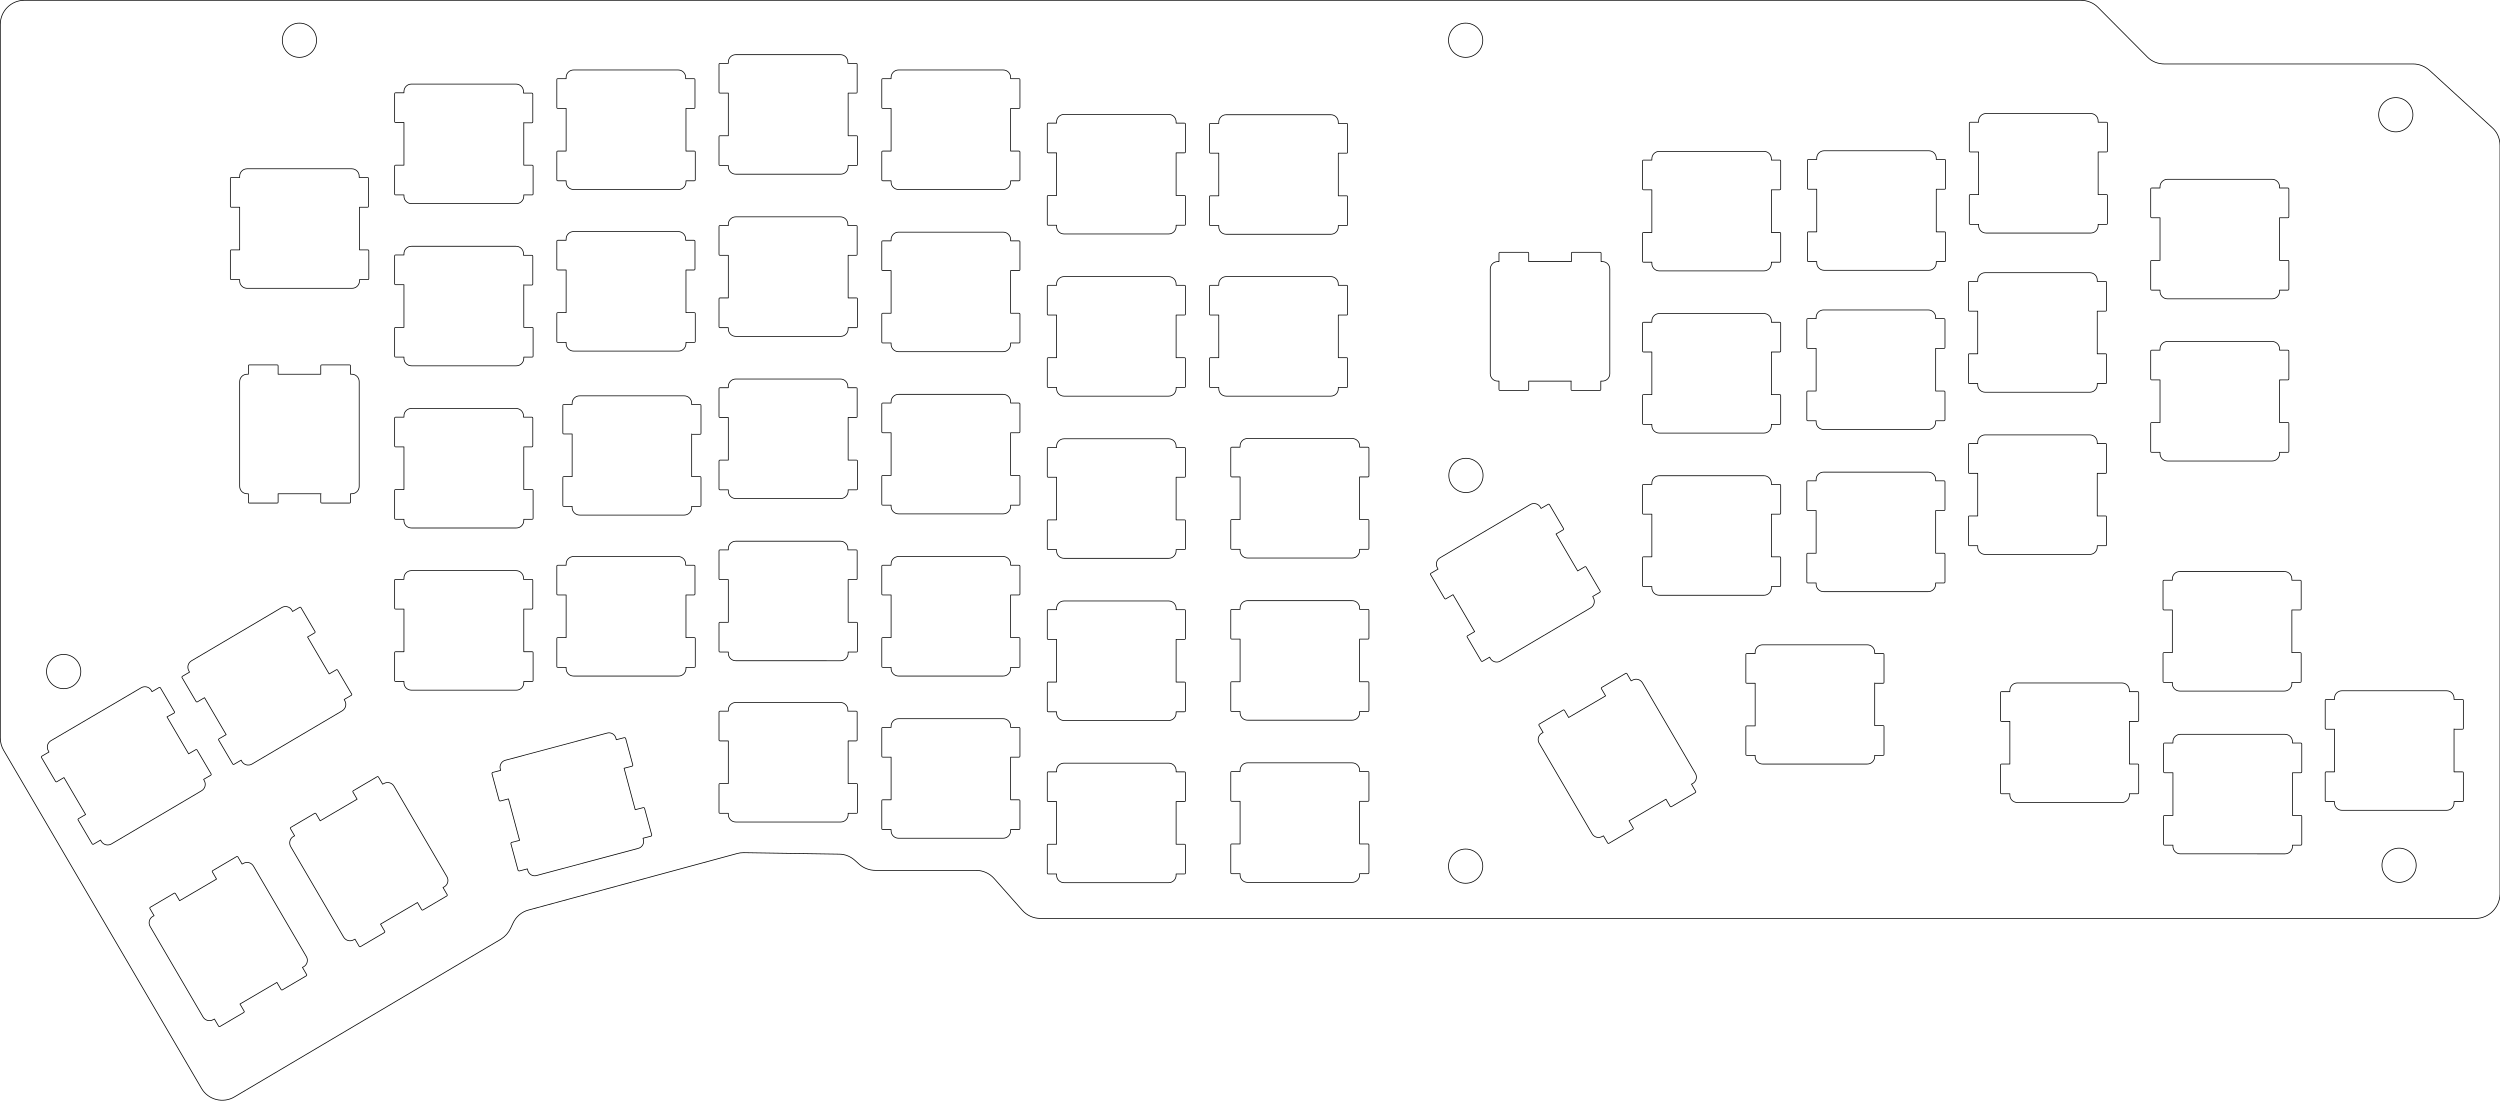 <?xml version="1.0" encoding="utf-8"?>
<!-- Generator: Adobe Illustrator 24.2.3, SVG Export Plug-In . SVG Version: 6.00 Build 0)  -->
<svg version="1.1" id="Layer_7" xmlns="http://www.w3.org/2000/svg" xmlns:xlink="http://www.w3.org/1999/xlink" x="0px" y="0px"
	 viewBox="0 0 832.4 366.5" style="enable-background:new 0 0 832.4 366.5;" xml:space="preserve">
<style type="text/css">
	.st0{fill:none;stroke:#000000;stroke-width:0.25;stroke-linecap:round;stroke-linejoin:round;stroke-miterlimit:10;}
	.st1{fill:none;stroke:#000000;stroke-width:0.25;stroke-miterlimit:10;}
	.st2{opacity:0;fill:#C2C200;}
</style>
<g>
	<path class="st0" d="M119.7,69v14.2h2.8c0.2,0,0.3,0.1,0.3,0.3v9.3c0,0.2-0.1,0.3-0.3,0.3h-2.8v0.4c0,1.4-1.1,2.5-2.5,2.5H82.3
		c-1.4,0-2.5-1.1-2.5-2.5v-0.4h-2.8c-0.2,0-0.3-0.1-0.3-0.3v-9.3c0-0.2,0.1-0.3,0.3-0.3h2.8V69h-2.8c-0.2,0-0.3-0.1-0.3-0.3v-9.3
		c0-0.2,0.1-0.3,0.3-0.3h2.8v-0.4c0-1.4,1.1-2.5,2.5-2.5h34.8c1.4,0,2.5,1.1,2.5,2.5v0.4h2.8c0.2,0,0.3,0.1,0.3,0.3v9.3
		c0,0.2-0.1,0.3-0.3,0.3H119.7z"/>
	<path class="st0" d="M174.4,40.8v14.2h2.8c0.2,0,0.3,0.1,0.3,0.3v9.3c0,0.2-0.1,0.3-0.3,0.3h-2.8v0.4c0,1.4-1.1,2.5-2.5,2.5H137
		c-1.4,0-2.5-1.1-2.5-2.5v-0.4h-2.8c-0.2,0-0.3-0.1-0.3-0.3v-9.3c0-0.2,0.1-0.3,0.3-0.3h2.8V40.8h-2.8c-0.2,0-0.3-0.1-0.3-0.3v-9.3
		c0-0.2,0.1-0.3,0.3-0.3h2.8v-0.4c0-1.4,1.1-2.5,2.5-2.5h34.8c1.4,0,2.5,1.1,2.5,2.5V31h2.8c0.2,0,0.3,0.1,0.3,0.3v9.3
		c0,0.2-0.1,0.3-0.3,0.3H174.4z"/>
	<path class="st0" d="M174.4,94.8v14.2h2.8c0.2,0,0.3,0.1,0.3,0.3v9.3c0,0.2-0.1,0.3-0.3,0.3h-2.8v0.4c0,1.4-1.1,2.5-2.5,2.5H137
		c-1.4,0-2.5-1.1-2.5-2.5v-0.4h-2.8c-0.2,0-0.3-0.1-0.3-0.3v-9.3c0-0.2,0.1-0.3,0.3-0.3h2.8V94.8h-2.8c-0.2,0-0.3-0.1-0.3-0.3v-9.3
		c0-0.2,0.1-0.3,0.3-0.3h2.8v-0.4c0-1.4,1.1-2.5,2.5-2.5h34.8c1.4,0,2.5,1.1,2.5,2.5V85h2.8c0.2,0,0.3,0.1,0.3,0.3v9.3
		c0,0.2-0.1,0.3-0.3,0.3H174.4z"/>
	<path class="st0" d="M228.4,36.1v14.2h2.8c0.2,0,0.3,0.1,0.3,0.3v9.3c0,0.2-0.1,0.3-0.3,0.3h-2.8v0.4c0,1.4-1.1,2.5-2.5,2.5H191
		c-1.4,0-2.5-1.1-2.5-2.5v-0.4h-2.8c-0.2,0-0.3-0.1-0.3-0.3v-9.3c0-0.2,0.1-0.3,0.3-0.3h2.8V36.1h-2.8c-0.2,0-0.3-0.1-0.3-0.3v-9.3
		c0-0.2,0.1-0.3,0.3-0.3h2.8v-0.4c0-1.4,1.1-2.5,2.5-2.5h34.8c1.4,0,2.5,1.1,2.5,2.5v0.4h2.8c0.2,0,0.3,0.1,0.3,0.3v9.3
		c0,0.2-0.1,0.3-0.3,0.3H228.4z"/>
	<path class="st0" d="M228.4,89.9v14.2h2.8c0.2,0,0.3,0.1,0.3,0.3v9.3c0,0.2-0.1,0.3-0.3,0.3h-2.8v0.4c0,1.4-1.1,2.5-2.5,2.5H191
		c-1.4,0-2.5-1.1-2.5-2.5V114h-2.8c-0.2,0-0.3-0.1-0.3-0.3v-9.3c0-0.2,0.1-0.3,0.3-0.3h2.8V89.9h-2.8c-0.2,0-0.3-0.1-0.3-0.3v-9.3
		c0-0.2,0.1-0.3,0.3-0.3h2.8v-0.4c0-1.4,1.1-2.5,2.5-2.5h34.8c1.4,0,2.5,1.1,2.5,2.5V80h2.8c0.2,0,0.3,0.1,0.3,0.3v9.3
		c0,0.2-0.1,0.3-0.3,0.3H228.4z"/>
	<path class="st0" d="M228.4,198.1v14.2h2.8c0.2,0,0.3,0.1,0.3,0.3v9.3c0,0.2-0.1,0.3-0.3,0.3h-2.8v0.4c0,1.4-1.1,2.5-2.5,2.5H191
		c-1.4,0-2.5-1.1-2.5-2.5v-0.4h-2.8c-0.2,0-0.3-0.1-0.3-0.3v-9.3c0-0.2,0.1-0.3,0.3-0.3h2.8v-14.2h-2.8c-0.2,0-0.3-0.1-0.3-0.3v-9.3
		c0-0.2,0.1-0.3,0.3-0.3h2.8v-0.4c0-1.4,1.1-2.5,2.5-2.5h34.8c1.4,0,2.5,1.1,2.5,2.5v0.4h2.8c0.2,0,0.3,0.1,0.3,0.3v9.3
		c0,0.2-0.1,0.3-0.3,0.3H228.4z"/>
	<path class="st0" d="M174.4,148.8v14.2h2.8c0.2,0,0.3,0.1,0.3,0.3v9.3c0,0.2-0.1,0.3-0.3,0.3h-2.8v0.4c0,1.4-1.1,2.5-2.5,2.5H137
		c-1.4,0-2.5-1.1-2.5-2.5v-0.4h-2.8c-0.2,0-0.3-0.1-0.3-0.3v-9.3c0-0.2,0.1-0.3,0.3-0.3h2.8v-14.2h-2.8c-0.2,0-0.3-0.1-0.3-0.3v-9.3
		c0-0.2,0.1-0.3,0.3-0.3h2.8v-0.4c0-1.4,1.1-2.5,2.5-2.5h34.8c1.4,0,2.5,1.1,2.5,2.5v0.4h2.8c0.2,0,0.3,0.1,0.3,0.3v9.3
		c0,0.2-0.1,0.3-0.3,0.3H174.4z"/>
	<path class="st0" d="M174.4,202.8v14.2h2.8c0.2,0,0.3,0.1,0.3,0.3v9.3c0,0.2-0.1,0.3-0.3,0.3h-2.8v0.4c0,1.4-1.1,2.5-2.5,2.5H137
		c-1.4,0-2.5-1.1-2.5-2.5v-0.4h-2.8c-0.2,0-0.3-0.1-0.3-0.3v-9.3c0-0.2,0.1-0.3,0.3-0.3h2.8v-14.2h-2.8c-0.2,0-0.3-0.1-0.3-0.3v-9.3
		c0-0.2,0.1-0.3,0.3-0.3h2.8v-0.4c0-1.4,1.1-2.5,2.5-2.5h34.8c1.4,0,2.5,1.1,2.5,2.5v0.4h2.8c0.2,0,0.3,0.1,0.3,0.3v9.3
		c0,0.2-0.1,0.3-0.3,0.3H174.4z"/>
	<path class="st0" d="M282.4,31v14.2h2.8c0.2,0,0.3,0.1,0.3,0.3v9.3c0,0.2-0.1,0.3-0.3,0.3h-2.8v0.4c0,1.4-1.1,2.5-2.5,2.5H245
		c-1.4,0-2.5-1.1-2.5-2.5v-0.4h-2.8c-0.2,0-0.3-0.1-0.3-0.3v-9.3c0-0.2,0.1-0.3,0.3-0.3h2.8V31h-2.8c-0.2,0-0.3-0.1-0.3-0.3v-9.3
		c0-0.2,0.1-0.3,0.3-0.3h2.8v-0.4c0-1.4,1.1-2.5,2.5-2.5h34.8c1.4,0,2.5,1.1,2.5,2.5v0.4h2.8c0.2,0,0.3,0.1,0.3,0.3v9.3
		c0,0.2-0.1,0.3-0.3,0.3H282.4z"/>
	<path class="st0" d="M282.4,85v14.2h2.8c0.2,0,0.3,0.1,0.3,0.3v9.3c0,0.2-0.1,0.3-0.3,0.3h-2.8v0.4c0,1.4-1.1,2.5-2.5,2.5H245
		c-1.4,0-2.5-1.1-2.5-2.5v-0.4h-2.8c-0.2,0-0.3-0.1-0.3-0.3v-9.3c0-0.2,0.1-0.3,0.3-0.3h2.8V85h-2.8c-0.2,0-0.3-0.1-0.3-0.3v-9.3
		c0-0.2,0.1-0.3,0.3-0.3h2.8v-0.4c0-1.4,1.1-2.5,2.5-2.5h34.8c1.4,0,2.5,1.1,2.5,2.5v0.4h2.8c0.2,0,0.3,0.1,0.3,0.3v9.3
		c0,0.2-0.1,0.3-0.3,0.3H282.4z"/>
	<path class="st0" d="M282.4,139v14.2h2.8c0.2,0,0.3,0.1,0.3,0.3v9.3c0,0.2-0.1,0.3-0.3,0.3h-2.8v0.4c0,1.4-1.1,2.5-2.5,2.5H245
		c-1.4,0-2.5-1.1-2.5-2.5v-0.4h-2.8c-0.2,0-0.3-0.1-0.3-0.3v-9.3c0-0.2,0.1-0.3,0.3-0.3h2.8V139h-2.8c-0.2,0-0.3-0.1-0.3-0.3v-9.3
		c0-0.2,0.1-0.3,0.3-0.3h2.8v-0.4c0-1.4,1.1-2.5,2.5-2.5h34.8c1.4,0,2.5,1.1,2.5,2.5v0.4h2.8c0.2,0,0.3,0.1,0.3,0.3v9.3
		c0,0.2-0.1,0.3-0.3,0.3H282.4z"/>
	<path class="st0" d="M282.4,193v14.2h2.8c0.2,0,0.3,0.1,0.3,0.3v9.3c0,0.2-0.1,0.3-0.3,0.3h-2.8v0.4c0,1.4-1.1,2.5-2.5,2.5H245
		c-1.4,0-2.5-1.1-2.5-2.5v-0.4h-2.8c-0.2,0-0.3-0.1-0.3-0.3v-9.3c0-0.2,0.1-0.3,0.3-0.3h2.8V193h-2.8c-0.2,0-0.3-0.1-0.3-0.3v-9.3
		c0-0.2,0.1-0.3,0.3-0.3h2.8v-0.4c0-1.4,1.1-2.5,2.5-2.5h34.8c1.4,0,2.5,1.1,2.5,2.5v0.4h2.8c0.2,0,0.3,0.1,0.3,0.3v9.3
		c0,0.2-0.1,0.3-0.3,0.3H282.4z"/>
	<path class="st0" d="M336.5,36.1v14.2h2.8c0.2,0,0.3,0.1,0.3,0.3v9.3c0,0.2-0.1,0.3-0.3,0.3h-2.8v0.4c0,1.4-1.1,2.5-2.5,2.5h-34.8
		c-1.4,0-2.5-1.1-2.5-2.5v-0.4h-2.8c-0.2,0-0.3-0.1-0.3-0.3v-9.3c0-0.2,0.1-0.3,0.3-0.3h2.8V36.1h-2.8c-0.2,0-0.3-0.1-0.3-0.3v-9.3
		c0-0.2,0.1-0.3,0.3-0.3h2.8v-0.4c0-1.4,1.1-2.5,2.5-2.5H334c1.4,0,2.5,1.1,2.5,2.5v0.4h2.8c0.2,0,0.3,0.1,0.3,0.3v9.3
		c0,0.2-0.1,0.3-0.3,0.3H336.5z"/>
	<path class="st0" d="M336.5,90.1v14.2h2.8c0.2,0,0.3,0.1,0.3,0.3v9.3c0,0.2-0.1,0.3-0.3,0.3h-2.8v0.4c0,1.4-1.1,2.5-2.5,2.5h-34.8
		c-1.4,0-2.5-1.1-2.5-2.5v-0.4h-2.8c-0.2,0-0.3-0.1-0.3-0.3v-9.3c0-0.2,0.1-0.3,0.3-0.3h2.8V90.1h-2.8c-0.2,0-0.3-0.1-0.3-0.3v-9.3
		c0-0.2,0.1-0.3,0.3-0.3h2.8v-0.4c0-1.4,1.1-2.5,2.5-2.5H334c1.4,0,2.5,1.1,2.5,2.5v0.4h2.8c0.2,0,0.3,0.1,0.3,0.3v9.3
		c0,0.2-0.1,0.3-0.3,0.3H336.5z"/>
	<path class="st0" d="M336.5,144.1v14.2h2.8c0.2,0,0.3,0.1,0.3,0.3v9.3c0,0.2-0.1,0.3-0.3,0.3h-2.8v0.4c0,1.4-1.1,2.5-2.5,2.5h-34.8
		c-1.4,0-2.5-1.1-2.5-2.5v-0.4h-2.8c-0.2,0-0.3-0.1-0.3-0.3v-9.3c0-0.2,0.1-0.3,0.3-0.3h2.8v-14.2h-2.8c-0.2,0-0.3-0.1-0.3-0.3v-9.3
		c0-0.2,0.1-0.3,0.3-0.3h2.8v-0.4c0-1.4,1.1-2.5,2.5-2.5H334c1.4,0,2.5,1.1,2.5,2.5v0.4h2.8c0.2,0,0.3,0.1,0.3,0.3v9.3
		c0,0.2-0.1,0.3-0.3,0.3H336.5z"/>
	<path class="st0" d="M336.5,198.1v14.2h2.8c0.2,0,0.3,0.1,0.3,0.3v9.3c0,0.2-0.1,0.3-0.3,0.3h-2.8v0.4c0,1.4-1.1,2.5-2.5,2.5h-34.8
		c-1.4,0-2.5-1.1-2.5-2.5v-0.4h-2.8c-0.2,0-0.3-0.1-0.3-0.3v-9.3c0-0.2,0.1-0.3,0.3-0.3h2.8v-14.2h-2.8c-0.2,0-0.3-0.1-0.3-0.3v-9.3
		c0-0.2,0.1-0.3,0.3-0.3h2.8v-0.4c0-1.4,1.1-2.5,2.5-2.5H334c1.4,0,2.5,1.1,2.5,2.5v0.4h2.8c0.2,0,0.3,0.1,0.3,0.3v9.3
		c0,0.2-0.1,0.3-0.3,0.3H336.5z"/>
	<path class="st0" d="M391.6,50.9v14.2h2.8c0.2,0,0.3,0.1,0.3,0.3v9.3c0,0.2-0.1,0.3-0.3,0.3h-2.8v0.4c0,1.4-1.1,2.5-2.5,2.5h-34.8
		c-1.4,0-2.5-1.1-2.5-2.5V75H349c-0.2,0-0.3-0.1-0.3-0.3v-9.3c0-0.2,0.1-0.3,0.3-0.3h2.8V50.9H349c-0.2,0-0.3-0.1-0.3-0.3v-9.3
		c0-0.2,0.1-0.3,0.3-0.3h2.8v-0.4c0-1.4,1.1-2.5,2.5-2.5h34.8c1.4,0,2.5,1.1,2.5,2.5V41h2.8c0.2,0,0.3,0.1,0.3,0.3v9.3
		c0,0.2-0.1,0.3-0.3,0.3H391.6z"/>
	<path class="st0" d="M391.6,104.9v14.2h2.8c0.2,0,0.3,0.1,0.3,0.3v9.3c0,0.2-0.1,0.3-0.3,0.3h-2.8v0.4c0,1.4-1.1,2.5-2.5,2.5h-34.8
		c-1.4,0-2.5-1.1-2.5-2.5V129H349c-0.2,0-0.3-0.1-0.3-0.3v-9.3c0-0.2,0.1-0.3,0.3-0.3h2.8v-14.2H349c-0.2,0-0.3-0.1-0.3-0.3v-9.3
		c0-0.2,0.1-0.3,0.3-0.3h2.8v-0.4c0-1.4,1.1-2.5,2.5-2.5h34.8c1.4,0,2.5,1.1,2.5,2.5V95h2.8c0.2,0,0.3,0.1,0.3,0.3v9.3
		c0,0.2-0.1,0.3-0.3,0.3H391.6z"/>
	<path class="st0" d="M391.6,158.9v14.2h2.8c0.2,0,0.3,0.1,0.3,0.3v9.3c0,0.2-0.1,0.3-0.3,0.3h-2.8v0.4c0,1.4-1.1,2.5-2.5,2.5h-34.8
		c-1.4,0-2.5-1.1-2.5-2.5V183H349c-0.2,0-0.3-0.1-0.3-0.3v-9.3c0-0.2,0.1-0.3,0.3-0.3h2.8v-14.2H349c-0.2,0-0.3-0.1-0.3-0.3v-9.3
		c0-0.2,0.1-0.3,0.3-0.3h2.8v-0.4c0-1.4,1.1-2.5,2.5-2.5h34.8c1.4,0,2.5,1.1,2.5,2.5v0.4h2.8c0.2,0,0.3,0.1,0.3,0.3v9.3
		c0,0.2-0.1,0.3-0.3,0.3H391.6z"/>
	<path class="st0" d="M391.6,212.9v14.2h2.8c0.2,0,0.3,0.1,0.3,0.3v9.3c0,0.2-0.1,0.3-0.3,0.3h-2.8v0.4c0,1.4-1.1,2.5-2.5,2.5h-34.8
		c-1.4,0-2.5-1.1-2.5-2.5V237H349c-0.2,0-0.3-0.1-0.3-0.3v-9.3c0-0.2,0.1-0.3,0.3-0.3h2.8v-14.2H349c-0.2,0-0.3-0.1-0.3-0.3v-9.3
		c0-0.2,0.1-0.3,0.3-0.3h2.8v-0.4c0-1.4,1.1-2.5,2.5-2.5h34.8c1.4,0,2.5,1.1,2.5,2.5v0.4h2.8c0.2,0,0.3,0.1,0.3,0.3v9.3
		c0,0.2-0.1,0.3-0.3,0.3H391.6z"/>
	<path class="st0" d="M445.6,51v14.2h2.8c0.2,0,0.3,0.1,0.3,0.3v9.3c0,0.2-0.1,0.3-0.3,0.3h-2.8v0.4c0,1.4-1.1,2.5-2.5,2.5h-34.8
		c-1.4,0-2.5-1.1-2.5-2.5v-0.4H403c-0.2,0-0.3-0.1-0.3-0.3v-9.3c0-0.2,0.1-0.3,0.3-0.3h2.8V51H403c-0.2,0-0.3-0.1-0.3-0.3v-9.3
		c0-0.2,0.1-0.3,0.3-0.3h2.8v-0.4c0-1.4,1.1-2.5,2.5-2.5h34.8c1.4,0,2.5,1.1,2.5,2.5v0.4h2.8c0.2,0,0.3,0.1,0.3,0.3v9.3
		c0,0.2-0.1,0.3-0.3,0.3H445.6z"/>
	<path class="st0" d="M445.6,104.9v14.2h2.8c0.2,0,0.3,0.1,0.3,0.3v9.3c0,0.2-0.1,0.3-0.3,0.3h-2.8v0.4c0,1.4-1.1,2.5-2.5,2.5h-34.8
		c-1.4,0-2.5-1.1-2.5-2.5V129H403c-0.2,0-0.3-0.1-0.3-0.3v-9.3c0-0.2,0.1-0.3,0.3-0.3h2.8v-14.2H403c-0.2,0-0.3-0.1-0.3-0.3v-9.3
		c0-0.2,0.1-0.3,0.3-0.3h2.8v-0.4c0-1.4,1.1-2.5,2.5-2.5h34.8c1.4,0,2.5,1.1,2.5,2.5V95h2.8c0.2,0,0.3,0.1,0.3,0.3v9.3
		c0,0.2-0.1,0.3-0.3,0.3H445.6z"/>
	<path class="st0" d="M452.7,158.8V173h2.8c0.2,0,0.3,0.1,0.3,0.3v9.3c0,0.2-0.1,0.3-0.3,0.3h-2.8v0.4c0,1.4-1.1,2.5-2.5,2.5h-34.8
		c-1.4,0-2.5-1.1-2.5-2.5v-0.4h-2.8c-0.2,0-0.3-0.1-0.3-0.3v-9.3c0-0.2,0.1-0.3,0.3-0.3h2.8v-14.2h-2.8c-0.2,0-0.3-0.1-0.3-0.3v-9.3
		c0-0.2,0.1-0.3,0.3-0.3h2.8v-0.4c0-1.4,1.1-2.5,2.5-2.5h34.8c1.4,0,2.5,1.1,2.5,2.5v0.4h2.8c0.2,0,0.3,0.1,0.3,0.3v9.3
		c0,0.2-0.1,0.3-0.3,0.3H452.7z"/>
	<path class="st0" d="M452.7,212.8V227h2.8c0.2,0,0.3,0.1,0.3,0.3v9.3c0,0.2-0.1,0.3-0.3,0.3h-2.8v0.4c0,1.4-1.1,2.5-2.5,2.5h-34.8
		c-1.4,0-2.5-1.1-2.5-2.5v-0.4h-2.8c-0.2,0-0.3-0.1-0.3-0.3v-9.3c0-0.2,0.1-0.3,0.3-0.3h2.8v-14.2h-2.8c-0.2,0-0.3-0.1-0.3-0.3v-9.3
		c0-0.2,0.1-0.3,0.3-0.3h2.8v-0.4c0-1.4,1.1-2.5,2.5-2.5h34.8c1.4,0,2.5,1.1,2.5,2.5v0.4h2.8c0.2,0,0.3,0.1,0.3,0.3v9.3
		c0,0.2-0.1,0.3-0.3,0.3H452.7z"/>
	<path class="st0" d="M644.7,63v14.2h2.8c0.2,0,0.3,0.1,0.3,0.3v9.3c0,0.2-0.1,0.3-0.3,0.3h-2.8v0.4c0,1.4-1.1,2.5-2.5,2.5h-34.8
		c-1.4,0-2.5-1.1-2.5-2.5v-0.4h-2.8c-0.2,0-0.3-0.1-0.3-0.3v-9.3c0-0.2,0.1-0.3,0.3-0.3h2.8V63h-2.8c-0.2,0-0.3-0.1-0.3-0.3v-9.3
		c0-0.2,0.1-0.3,0.3-0.3h2.8v-0.4c0-1.4,1.1-2.5,2.5-2.5h34.8c1.4,0,2.5,1.1,2.5,2.5v0.4h2.8c0.2,0,0.3,0.1,0.3,0.3v9.3
		c0,0.2-0.1,0.3-0.3,0.3H644.7z"/>
	<path class="st0" d="M589.8,63.2v14.2h2.8c0.2,0,0.3,0.1,0.3,0.3V87c0,0.2-0.1,0.3-0.3,0.3h-2.8v0.4c0,1.4-1.1,2.5-2.5,2.5h-34.8
		c-1.4,0-2.5-1.1-2.5-2.5v-0.4h-2.8c-0.2,0-0.3-0.1-0.3-0.3v-9.3c0-0.2,0.1-0.3,0.3-0.3h2.8V63.2h-2.8c-0.2,0-0.3-0.1-0.3-0.3v-9.3
		c0-0.2,0.1-0.3,0.3-0.3h2.8v-0.4c0-1.4,1.1-2.5,2.5-2.5h34.8c1.4,0,2.5,1.1,2.5,2.5v0.4h2.8c0.2,0,0.3,0.1,0.3,0.3v9.3
		c0,0.2-0.1,0.3-0.3,0.3H589.8z"/>
	<path class="st0" d="M589.8,117.2v14.2h2.8c0.2,0,0.3,0.1,0.3,0.3v9.3c0,0.2-0.1,0.3-0.3,0.3h-2.8v0.4c0,1.4-1.1,2.5-2.5,2.5h-34.8
		c-1.4,0-2.5-1.1-2.5-2.5v-0.4h-2.8c-0.2,0-0.3-0.1-0.3-0.3v-9.3c0-0.2,0.1-0.3,0.3-0.3h2.8v-14.2h-2.8c-0.2,0-0.3-0.1-0.3-0.3v-9.3
		c0-0.2,0.1-0.3,0.3-0.3h2.8v-0.4c0-1.4,1.1-2.5,2.5-2.5h34.8c1.4,0,2.5,1.1,2.5,2.5v0.4h2.8c0.2,0,0.3,0.1,0.3,0.3v9.3
		c0,0.2-0.1,0.3-0.3,0.3H589.8z"/>
	<path class="st0" d="M589.8,171.2v14.2h2.8c0.2,0,0.3,0.1,0.3,0.3v9.3c0,0.2-0.1,0.3-0.3,0.3h-2.8v0.4c0,1.4-1.1,2.5-2.5,2.5h-34.8
		c-1.4,0-2.5-1.1-2.5-2.5v-0.4h-2.8c-0.2,0-0.3-0.1-0.3-0.3v-9.3c0-0.2,0.1-0.3,0.3-0.3h2.8v-14.2h-2.8c-0.2,0-0.3-0.1-0.3-0.3v-9.3
		c0-0.2,0.1-0.3,0.3-0.3h2.8v-0.4c0-1.4,1.1-2.5,2.5-2.5h34.8c1.4,0,2.5,1.1,2.5,2.5v0.4h2.8c0.2,0,0.3,0.1,0.3,0.3v9.3
		c0,0.2-0.1,0.3-0.3,0.3H589.8z"/>
	<path class="st0" d="M644.5,116v14.2h2.8c0.2,0,0.3,0.1,0.3,0.3v9.3c0,0.2-0.1,0.3-0.3,0.3h-2.8v0.4c0,1.4-1.1,2.5-2.5,2.5h-34.8
		c-1.4,0-2.5-1.1-2.5-2.5v-0.4h-2.8c-0.2,0-0.3-0.1-0.3-0.3v-9.3c0-0.2,0.1-0.3,0.3-0.3h2.8V116h-2.8c-0.2,0-0.3-0.1-0.3-0.3v-9.3
		c0-0.2,0.1-0.3,0.3-0.3h2.8v-0.4c0-1.4,1.1-2.5,2.5-2.5H642c1.4,0,2.5,1.1,2.5,2.5v0.4h2.8c0.2,0,0.3,0.1,0.3,0.3v9.3
		c0,0.2-0.1,0.3-0.3,0.3H644.5z"/>
	<path class="st0" d="M644.5,170v14.2h2.8c0.2,0,0.3,0.1,0.3,0.3v9.3c0,0.2-0.1,0.3-0.3,0.3h-2.8v0.4c0,1.4-1.1,2.5-2.5,2.5h-34.8
		c-1.4,0-2.5-1.1-2.5-2.5v-0.4h-2.8c-0.2,0-0.3-0.1-0.3-0.3v-9.3c0-0.2,0.1-0.3,0.3-0.3h2.8V170h-2.8c-0.2,0-0.3-0.1-0.3-0.3v-9.3
		c0-0.2,0.1-0.3,0.3-0.3h2.8v-0.4c0-1.4,1.1-2.5,2.5-2.5H642c1.4,0,2.5,1.1,2.5,2.5v0.4h2.8c0.2,0,0.3,0.1,0.3,0.3v9.3
		c0,0.2-0.1,0.3-0.3,0.3H644.5z"/>
	<path class="st0" d="M391.6,266.9v14.2h2.8c0.2,0,0.3,0.1,0.3,0.3v9.3c0,0.2-0.1,0.3-0.3,0.3h-2.8v0.4c0,1.4-1.1,2.5-2.5,2.5h-34.8
		c-1.4,0-2.5-1.1-2.5-2.5V291H349c-0.2,0-0.3-0.1-0.3-0.3v-9.3c0-0.2,0.1-0.3,0.3-0.3h2.8v-14.2H349c-0.2,0-0.3-0.1-0.3-0.3v-9.3
		c0-0.2,0.1-0.3,0.3-0.3h2.8v-0.4c0-1.4,1.1-2.5,2.5-2.5h34.8c1.4,0,2.5,1.1,2.5,2.5v0.4h2.8c0.2,0,0.3,0.1,0.3,0.3v9.3
		c0,0.2-0.1,0.3-0.3,0.3H391.6z"/>
	<path class="st0" d="M452.7,266.8v14.2h2.8c0.2,0,0.3,0.1,0.3,0.3v9.3c0,0.2-0.1,0.3-0.3,0.3h-2.8v0.4c0,1.4-1.1,2.5-2.5,2.5h-34.8
		c-1.4,0-2.5-1.1-2.5-2.5v-0.4h-2.8c-0.2,0-0.3-0.1-0.3-0.3v-9.3c0-0.2,0.1-0.3,0.3-0.3h2.8v-14.2h-2.8c-0.2,0-0.3-0.1-0.3-0.3v-9.3
		c0-0.2,0.1-0.3,0.3-0.3h2.8v-0.4c0-1.4,1.1-2.5,2.5-2.5h34.8c1.4,0,2.5,1.1,2.5,2.5v0.4h2.8c0.2,0,0.3,0.1,0.3,0.3v9.3
		c0,0.2-0.1,0.3-0.3,0.3H452.7z"/>
	<path class="st0" d="M523.2,126.9h-14.2v2.8c0,0.2-0.1,0.3-0.3,0.3h-9.3c-0.2,0-0.3-0.1-0.3-0.3v-2.8h-0.4c-1.4,0-2.5-1.1-2.5-2.5
		V89.6c0-1.4,1.1-2.5,2.5-2.5h0.4v-2.8c0-0.2,0.1-0.3,0.3-0.3h9.3c0.2,0,0.3,0.1,0.3,0.3v2.8h14.2v-2.8c0-0.2,0.1-0.3,0.3-0.3h9.3
		c0.2,0,0.3,0.1,0.3,0.3v2.8h0.4c1.4,0,2.5,1.1,2.5,2.5v34.8c0,1.4-1.1,2.5-2.5,2.5H533v2.8c0,0.2-0.1,0.3-0.3,0.3h-9.3
		c-0.2,0-0.3-0.1-0.3-0.3V126.9z"/>
	<path class="st0" d="M106.9,164.4H92.6v2.8c0,0.2-0.1,0.3-0.3,0.3h-9.3c-0.2,0-0.3-0.1-0.3-0.3v-2.8h-0.4c-1.4,0-2.5-1.1-2.5-2.5
		v-34.8c0-1.4,1.1-2.5,2.5-2.5h0.4v-2.8c0-0.2,0.1-0.3,0.3-0.3h9.3c0.2,0,0.3,0.1,0.3,0.3v2.8h14.2v-2.8c0-0.2,0.1-0.3,0.3-0.3h9.3
		c0.2,0,0.3,0.1,0.3,0.3v2.8h0.4c1.4,0,2.5,1.1,2.5,2.5v34.8c0,1.4-1.1,2.5-2.5,2.5h-0.4v2.8c0,0.2-0.1,0.3-0.3,0.3h-9.3
		c-0.2,0-0.3-0.1-0.3-0.3V164.4z"/>
	<path class="st0" d="M554.7,266.1l-12.3,7.2l1.4,2.4c0.1,0.1,0,0.3-0.1,0.4l-8,4.7c-0.1,0.1-0.3,0-0.4-0.1l-1.4-2.4l-0.4,0.2
		c-1.2,0.7-2.7,0.3-3.4-0.9l-17.6-30.1c-0.7-1.2-0.3-2.7,0.9-3.4l0.4-0.2l-1.4-2.4c-0.1-0.1,0-0.3,0.1-0.4l8-4.7
		c0.1-0.1,0.3,0,0.4,0.1l1.4,2.4l12.3-7.2l-1.4-2.4c-0.1-0.1,0-0.3,0.1-0.4l8-4.7c0.1-0.1,0.3,0,0.4,0.1l1.4,2.4l0.4-0.2
		c1.2-0.7,2.7-0.3,3.4,0.9l17.6,30.1c0.7,1.2,0.3,2.7-0.9,3.4l-0.4,0.2l1.4,2.4c0.1,0.1,0,0.3-0.1,0.4l-8,4.7
		c-0.1,0.1-0.3,0-0.4-0.1L554.7,266.1z"/>
	<path class="st0" d="M518.1,177.8l7.2,12.3l2.4-1.4c0.1-0.1,0.3,0,0.4,0.1l4.7,8c0.1,0.1,0,0.3-0.1,0.4l-2.4,1.4l0.2,0.4
		c0.7,1.2,0.3,2.7-0.9,3.4l-30,17.7c-1.2,0.7-2.7,0.3-3.4-0.9l-0.2-0.4l-2.4,1.4c-0.1,0.1-0.3,0-0.4-0.1l-4.7-8
		c-0.1-0.1,0-0.3,0.1-0.4l2.4-1.4l-7.2-12.3l-2.4,1.4c-0.1,0.1-0.3,0-0.4-0.1l-4.7-8c-0.1-0.1,0-0.3,0.1-0.4l2.4-1.4l-0.2-0.4
		c-0.7-1.2-0.3-2.7,0.9-3.4l30-17.7c1.2-0.7,2.7-0.3,3.4,0.9l0.2,0.4l2.4-1.4c0.1-0.1,0.3,0,0.4,0.1l4.7,8c0.1,0.1,0,0.3-0.1,0.4
		L518.1,177.8z"/>
	<path class="st0" d="M698.6,50.6v14.2h2.8c0.2,0,0.3,0.1,0.3,0.3v9.3c0,0.2-0.1,0.3-0.3,0.3h-2.8v0.4c0,1.4-1.1,2.5-2.5,2.5h-34.8
		c-1.4,0-2.5-1.1-2.5-2.5v-0.4H656c-0.2,0-0.3-0.1-0.3-0.3v-9.3c0-0.2,0.1-0.3,0.3-0.3h2.8V50.6H656c-0.2,0-0.3-0.1-0.3-0.3v-9.3
		c0-0.2,0.1-0.3,0.3-0.3h2.8v-0.4c0-1.4,1.1-2.5,2.5-2.5h34.8c1.4,0,2.5,1.1,2.5,2.5v0.4h2.8c0.2,0,0.3,0.1,0.3,0.3v9.3
		c0,0.2-0.1,0.3-0.3,0.3H698.6z"/>
	<path class="st0" d="M698.3,103.6v14.2h2.8c0.2,0,0.3,0.1,0.3,0.3v9.3c0,0.2-0.1,0.3-0.3,0.3h-2.8v0.4c0,1.4-1.1,2.5-2.5,2.5H661
		c-1.4,0-2.5-1.1-2.5-2.5v-0.4h-2.8c-0.2,0-0.3-0.1-0.3-0.3v-9.3c0-0.2,0.1-0.3,0.3-0.3h2.8v-14.2h-2.8c-0.2,0-0.3-0.1-0.3-0.3v-9.3
		c0-0.2,0.1-0.3,0.3-0.3h2.8v-0.4c0-1.4,1.1-2.5,2.5-2.5h34.8c1.4,0,2.5,1.1,2.5,2.5v0.4h2.8c0.2,0,0.3,0.1,0.3,0.3v9.3
		c0,0.2-0.1,0.3-0.3,0.3H698.3z"/>
	<path class="st0" d="M698.3,157.6v14.2h2.8c0.2,0,0.3,0.1,0.3,0.3v9.3c0,0.2-0.1,0.3-0.3,0.3h-2.8v0.4c0,1.4-1.1,2.5-2.5,2.5H661
		c-1.4,0-2.5-1.1-2.5-2.5v-0.4h-2.8c-0.2,0-0.3-0.1-0.3-0.3v-9.3c0-0.2,0.1-0.3,0.3-0.3h2.8v-14.2h-2.8c-0.2,0-0.3-0.1-0.3-0.3v-9.3
		c0-0.2,0.1-0.3,0.3-0.3h2.8v-0.4c0-1.4,1.1-2.5,2.5-2.5h34.8c1.4,0,2.5,1.1,2.5,2.5v0.4h2.8c0.2,0,0.3,0.1,0.3,0.3v9.3
		c0,0.2-0.1,0.3-0.3,0.3H698.3z"/>
	<path class="st0" d="M759,72.5v14.2h2.8c0.2,0,0.3,0.1,0.3,0.3v9.3c0,0.2-0.1,0.3-0.3,0.3H759V97c0,1.4-1.1,2.5-2.5,2.5h-34.8
		c-1.4,0-2.5-1.1-2.5-2.5v-0.4h-2.8c-0.2,0-0.3-0.1-0.3-0.3V87c0-0.2,0.1-0.3,0.3-0.3h2.8V72.5h-2.8c-0.2,0-0.3-0.1-0.3-0.3v-9.3
		c0-0.2,0.1-0.3,0.3-0.3h2.8v-0.4c0-1.4,1.1-2.5,2.5-2.5h34.8c1.4,0,2.5,1.1,2.5,2.5v0.4h2.8c0.2,0,0.3,0.1,0.3,0.3v9.3
		c0,0.2-0.1,0.3-0.3,0.3H759z"/>
	<path class="st0" d="M759,126.5v14.2h2.8c0.2,0,0.3,0.1,0.3,0.3v9.3c0,0.2-0.1,0.3-0.3,0.3H759v0.4c0,1.4-1.1,2.5-2.5,2.5h-34.8
		c-1.4,0-2.5-1.1-2.5-2.5v-0.4h-2.8c-0.2,0-0.3-0.1-0.3-0.3V141c0-0.2,0.1-0.3,0.3-0.3h2.8v-14.2h-2.8c-0.2,0-0.3-0.1-0.3-0.3v-9.3
		c0-0.2,0.1-0.3,0.3-0.3h2.8v-0.4c0-1.4,1.1-2.5,2.5-2.5h34.8c1.4,0,2.5,1.1,2.5,2.5v0.4h2.8c0.2,0,0.3,0.1,0.3,0.3v9.3
		c0,0.2-0.1,0.3-0.3,0.3H759z"/>
	<path class="st0" d="M763.1,203.1v14.2h2.8c0.2,0,0.3,0.1,0.3,0.3v9.3c0,0.2-0.1,0.3-0.3,0.3h-2.8v0.4c0,1.4-1.1,2.5-2.5,2.5h-34.8
		c-1.4,0-2.5-1.1-2.5-2.5v-0.4h-2.8c-0.2,0-0.3-0.1-0.3-0.3v-9.3c0-0.2,0.1-0.3,0.3-0.3h2.8v-14.2h-2.8c-0.2,0-0.3-0.1-0.3-0.3v-9.3
		c0-0.2,0.1-0.3,0.3-0.3h2.8v-0.4c0-1.4,1.1-2.5,2.5-2.5h34.8c1.4,0,2.5,1.1,2.5,2.5v0.4h2.8c0.2,0,0.3,0.1,0.3,0.3v9.3
		c0,0.2-0.1,0.3-0.3,0.3H763.1z"/>
	<path class="st0" d="M709,240.2v14.2h2.8c0.2,0,0.3,0.1,0.3,0.3v9.3c0,0.2-0.1,0.3-0.3,0.3H709v0.4c0,1.4-1.1,2.5-2.5,2.5h-34.8
		c-1.4,0-2.5-1.1-2.5-2.5v-0.4h-2.8c-0.2,0-0.3-0.1-0.3-0.3v-9.3c0-0.2,0.1-0.3,0.3-0.3h2.8v-14.2h-2.8c-0.2,0-0.3-0.1-0.3-0.3v-9.3
		c0-0.2,0.1-0.3,0.3-0.3h2.8v-0.4c0-1.4,1.1-2.5,2.5-2.5h34.8c1.4,0,2.5,1.1,2.5,2.5v0.4h2.8c0.2,0,0.3,0.1,0.3,0.3v9.3
		c0,0.2-0.1,0.3-0.3,0.3H709z"/>
	<path class="st0" d="M763.3,257.3v14.2h2.8c0.2,0,0.3,0.1,0.3,0.3v9.3c0,0.2-0.1,0.3-0.3,0.3h-2.8v0.4c0,1.4-1.1,2.5-2.5,2.5H726
		c-1.4,0-2.5-1.1-2.5-2.5v-0.4h-2.8c-0.2,0-0.3-0.1-0.3-0.3v-9.3c0-0.2,0.1-0.3,0.3-0.3h2.8v-14.2h-2.8c-0.2,0-0.3-0.1-0.3-0.3v-9.3
		c0-0.2,0.1-0.3,0.3-0.3h2.8V247c0-1.4,1.1-2.5,2.5-2.5h34.8c1.4,0,2.5,1.1,2.5,2.5v0.4h2.8c0.2,0,0.3,0.1,0.3,0.3v9.3
		c0,0.2-0.1,0.3-0.3,0.3H763.3z"/>
	<path class="st0" d="M817.1,242.7V257h2.8c0.2,0,0.3,0.1,0.3,0.3v9.3c0,0.2-0.1,0.3-0.3,0.3h-2.8v0.4c0,1.4-1.1,2.5-2.5,2.5h-34.8
		c-1.4,0-2.5-1.1-2.5-2.5v-0.4h-2.8c-0.2,0-0.3-0.1-0.3-0.3v-9.3c0-0.2,0.1-0.3,0.3-0.3h2.8v-14.2h-2.8c-0.2,0-0.3-0.1-0.3-0.3v-9.3
		c0-0.2,0.1-0.3,0.3-0.3h2.8v-0.4c0-1.4,1.1-2.5,2.5-2.5h34.8c1.4,0,2.5,1.1,2.5,2.5v0.4h2.8c0.2,0,0.3,0.1,0.3,0.3v9.3
		c0,0.2-0.1,0.3-0.3,0.3H817.1z"/>
	<path class="st0" d="M624.2,227.4v14.2h2.8c0.2,0,0.3,0.1,0.3,0.3v9.3c0,0.2-0.1,0.3-0.3,0.3h-2.8v0.4c0,1.4-1.1,2.5-2.5,2.5h-34.8
		c-1.4,0-2.5-1.1-2.5-2.5v-0.4h-2.8c-0.2,0-0.3-0.1-0.3-0.3V242c0-0.2,0.1-0.3,0.3-0.3h2.8v-14.2h-2.8c-0.2,0-0.3-0.1-0.3-0.3v-9.3
		c0-0.2,0.1-0.3,0.3-0.3h2.8v-0.4c0-1.4,1.1-2.5,2.5-2.5h34.8c1.4,0,2.5,1.1,2.5,2.5v0.4h2.8c0.2,0,0.3,0.1,0.3,0.3v9.3
		c0,0.2-0.1,0.3-0.3,0.3H624.2z"/>
	<path class="st0" d="M282.4,246.7v14.2h2.8c0.2,0,0.3,0.1,0.3,0.3v9.3c0,0.2-0.1,0.3-0.3,0.3h-2.8v0.4c0,1.4-1.1,2.5-2.5,2.5H245
		c-1.4,0-2.5-1.1-2.5-2.5v-0.4h-2.8c-0.2,0-0.3-0.1-0.3-0.3v-9.3c0-0.2,0.1-0.3,0.3-0.3h2.8v-14.2h-2.8c-0.2,0-0.3-0.1-0.3-0.3v-9.3
		c0-0.2,0.1-0.3,0.3-0.3h2.8v-0.4c0-1.4,1.1-2.5,2.5-2.5h34.8c1.4,0,2.5,1.1,2.5,2.5v0.4h2.8c0.2,0,0.3,0.1,0.3,0.3v9.3
		c0,0.2-0.1,0.3-0.3,0.3H282.4z"/>
	<path class="st0" d="M336.5,252.1v14.2h2.8c0.2,0,0.3,0.1,0.3,0.3v9.3c0,0.2-0.1,0.3-0.3,0.3h-2.8v0.4c0,1.4-1.1,2.5-2.5,2.5h-34.8
		c-1.4,0-2.5-1.1-2.5-2.5v-0.4h-2.8c-0.2,0-0.3-0.1-0.3-0.3v-9.3c0-0.2,0.1-0.3,0.3-0.3h2.8v-14.2h-2.8c-0.2,0-0.3-0.1-0.3-0.3v-9.3
		c0-0.2,0.1-0.3,0.3-0.3h2.8v-0.4c0-1.4,1.1-2.5,2.5-2.5H334c1.4,0,2.5,1.1,2.5,2.5v0.4h2.8c0.2,0,0.3,0.1,0.3,0.3v9.3
		c0,0.2-0.1,0.3-0.3,0.3H336.5z"/>
	<path class="st0" d="M230.3,144.5v14.2h2.8c0.2,0,0.3,0.1,0.3,0.3v9.3c0,0.2-0.1,0.3-0.3,0.3h-2.8v0.4c0,1.4-1.1,2.5-2.5,2.5h-34.8
		c-1.4,0-2.5-1.1-2.5-2.5v-0.4h-2.8c-0.2,0-0.3-0.1-0.3-0.3v-9.3c0-0.2,0.1-0.3,0.3-0.3h2.8v-14.2h-2.8c-0.2,0-0.3-0.1-0.3-0.3V135
		c0-0.2,0.1-0.3,0.3-0.3h2.8v-0.4c0-1.4,1.1-2.5,2.5-2.5h34.8c1.4,0,2.5,1.1,2.5,2.5v0.4h2.8c0.2,0,0.3,0.1,0.3,0.3v9.3
		c0,0.2-0.1,0.3-0.3,0.3H230.3z"/>
	<path class="st0" d="M92.2,327.1l-12.3,7.2l1.4,2.4c0.1,0.1,0,0.3-0.1,0.4l-8,4.7c-0.1,0.1-0.3,0-0.4-0.1l-1.4-2.4l-0.4,0.2
		c-1.2,0.7-2.7,0.3-3.4-0.9L50,308.5c-0.7-1.2-0.3-2.7,0.9-3.4l0.4-0.2l-1.4-2.4c-0.1-0.1,0-0.3,0.1-0.4l8-4.7
		c0.1-0.1,0.3,0,0.4,0.1l1.4,2.4l12.3-7.2l-1.4-2.4c-0.1-0.1,0-0.3,0.1-0.4l8-4.7c0.1-0.1,0.3,0,0.4,0.1l1.4,2.4l0.4-0.2
		c1.2-0.7,2.7-0.3,3.4,0.9l17.6,30.1c0.7,1.2,0.3,2.7-0.9,3.4l-0.4,0.2l1.4,2.4c0.1,0.1,0,0.3-0.1,0.4l-8,4.7
		c-0.1,0.1-0.3,0-0.4-0.1L92.2,327.1z"/>
	<path class="st0" d="M55.6,238.7l7.2,12.3l2.4-1.4c0.1-0.1,0.3,0,0.4,0.1l4.7,8c0.1,0.1,0,0.3-0.1,0.4l-2.4,1.4l0.2,0.4
		c0.7,1.2,0.3,2.7-0.9,3.4l-30,17.7c-1.2,0.7-2.7,0.3-3.4-0.9l-0.2-0.4l-2.4,1.4c-0.1,0.1-0.3,0-0.4-0.1l-4.7-8
		c-0.1-0.1,0-0.3,0.1-0.4l2.4-1.4l-7.2-12.3l-2.4,1.4c-0.1,0.1-0.3,0-0.4-0.1l-4.7-8c-0.1-0.1,0-0.3,0.1-0.4l2.4-1.4l-0.2-0.4
		c-0.7-1.2-0.3-2.7,0.9-3.4L47,229c1.2-0.7,2.7-0.3,3.4,0.9l0.2,0.4l2.4-1.4c0.1-0.1,0.3,0,0.4,0.1l4.7,8c0.1,0.1,0,0.3-0.1,0.4
		L55.6,238.7z"/>
	<path class="st0" d="M139,300.5l-12.3,7.2l1.4,2.4c0.1,0.1,0,0.3-0.1,0.4l-8,4.7c-0.1,0.1-0.3,0-0.4-0.1l-1.4-2.4l-0.4,0.2
		c-1.2,0.7-2.7,0.3-3.4-0.9l-17.6-30.1c-0.7-1.2-0.3-2.7,0.9-3.4l0.4-0.2l-1.4-2.4c-0.1-0.1,0-0.3,0.1-0.4l8-4.7
		c0.1-0.1,0.3,0,0.4,0.1l1.4,2.4l12.3-7.2l-1.4-2.4c-0.1-0.1,0-0.3,0.1-0.4l8-4.7c0.1-0.1,0.3,0,0.4,0.1l1.4,2.4l0.4-0.2
		c1.2-0.7,2.7-0.3,3.4,0.9l17.6,30.1c0.7,1.2,0.3,2.7-0.9,3.4l-0.4,0.2l1.4,2.4c0.1,0.1,0,0.3-0.1,0.4l-8,4.7
		c-0.1,0.1-0.3,0-0.4-0.1L139,300.5z"/>
	<path class="st0" d="M102.4,212.1l7.2,12.3l2.4-1.4c0.1-0.1,0.3,0,0.4,0.1l4.7,8c0.1,0.1,0,0.3-0.1,0.4l-2.4,1.4l0.2,0.4
		c0.7,1.2,0.3,2.7-0.9,3.4l-30,17.7c-1.2,0.7-2.7,0.3-3.4-0.9l-0.2-0.4l-2.4,1.4c-0.1,0.1-0.3,0-0.4-0.1l-4.7-8
		c-0.1-0.1,0-0.3,0.1-0.4l2.4-1.4l-7.2-12.3l-2.4,1.4c-0.1,0.1-0.3,0-0.4-0.1l-4.7-8c-0.1-0.1,0-0.3,0.1-0.4l2.4-1.4l-0.2-0.4
		c-0.7-1.2-0.3-2.7,0.9-3.4l30-17.7c1.2-0.7,2.7-0.3,3.4,0.9l0.2,0.4l2.4-1.4c0.1-0.1,0.3,0,0.4,0.1l4.7,8c0.1,0.1,0,0.3-0.1,0.4
		L102.4,212.1z"/>
	<path class="st0" d="M207.8,255.8l3.7,13.8l2.7-0.7c0.2,0,0.3,0,0.4,0.2l2.4,8.9c0,0.2,0,0.3-0.2,0.4l-2.7,0.7l0.1,0.4
		c0.4,1.3-0.4,2.7-1.8,3l-33.7,9c-1.3,0.4-2.7-0.4-3-1.8l-0.1-0.4l-2.7,0.7c-0.2,0-0.3-0.1-0.4-0.2l-2.4-8.9c0-0.2,0.1-0.3,0.2-0.4
		l2.7-0.7l-3.7-13.8l-2.7,0.7c-0.2,0-0.3,0-0.4-0.2l-2.4-8.9c0-0.2,0.1-0.3,0.2-0.4l2.7-0.7l-0.1-0.4c-0.4-1.3,0.4-2.7,1.8-3l33.7-9
		c1.3-0.4,2.7,0.4,3,1.8l0.1,0.4l2.7-0.7c0.2,0,0.3,0.1,0.4,0.2l2.4,8.9c0,0.2,0,0.3-0.2,0.4L207.8,255.8z"/>
	<g>
		<g>
			<circle class="st1" cx="488.1" cy="158.3" r="5.7"/>
		</g>
		<g>
			<circle class="st1" cx="488" cy="13.4" r="5.7"/>
		</g>
		<g>
			<circle class="st1" cx="798.8" cy="288.1" r="5.7"/>
		</g>
		<g>
			<circle class="st1" cx="488" cy="288.4" r="5.7"/>
		</g>
		<g>
			<circle class="st1" cx="797.7" cy="38.2" r="5.7"/>
		</g>
		<g>
			<circle class="st1" cx="99.7" cy="13.4" r="5.7"/>
		</g>
	</g>
	<g>
		<circle class="st1" cx="21.2" cy="223.6" r="5.7"/>
	</g>
	<g>
		<g>
			<g>
				<path class="st2" d="M824.3,305.8H346.4c-2.3,0-4.5-1-6-2.7l-9.4-10.6c-1.5-1.7-3.7-2.7-6-2.7h-33.5c-2.1,0-4.1-0.8-5.6-2.2
					l-1.1-1c-1.5-1.4-3.4-2.2-5.4-2.2l-31.8-0.5c-0.8,0-1.5,0.1-2.2,0.3L176,303c-2.3,0.6-4.2,2.2-5.2,4.4l-0.8,1.7
					c-0.7,1.5-1.8,2.7-3.2,3.6l-88.7,52.5c-3.8,2.3-8.8,1-11-2.8L1.2,249.8c-0.7-1.2-1.1-2.6-1.1-4.1V58.7c0-24.9,0-47.7,0-50.6l0,0
					c0-4.4,3.6-8,8-8h684.7c2.1,0,4.2,0.8,5.7,2.3L715,19c1.5,1.5,3.5,2.3,5.7,2.3h82.8c2,0,3.9,0.8,5.4,2.1l20.9,19.1
					c1.7,1.5,2.6,3.7,2.6,5.9v249.3C832.3,302.2,828.7,305.8,824.3,305.8z"/>
				<path class="st0" d="M824.3,305.8H346.4c-2.3,0-4.5-1-6-2.7l-9.4-10.6c-1.5-1.7-3.7-2.7-6-2.7h-33.5c-2.1,0-4.1-0.8-5.6-2.2
					l-1.1-1c-1.5-1.4-3.4-2.2-5.4-2.2l-31.8-0.5c-0.8,0-1.5,0.1-2.2,0.3L176,303c-2.3,0.6-4.2,2.2-5.2,4.4l-0.8,1.7
					c-0.7,1.5-1.8,2.7-3.2,3.6l-88.7,52.5c-3.8,2.3-8.8,1-11-2.8L1.2,249.8c-0.7-1.2-1.1-2.6-1.1-4.1V58.7c0-24.9,0-47.7,0-50.6l0,0
					c0-4.4,3.6-8,8-8h684.7c2.1,0,4.2,0.8,5.7,2.3L715,19c1.5,1.5,3.5,2.3,5.7,2.3h82.8c2,0,3.9,0.8,5.4,2.1l20.9,19.1
					c1.7,1.5,2.6,3.7,2.6,5.9v249.3C832.3,302.2,828.7,305.8,824.3,305.8z"/>
			</g>
		</g>
	</g>
</g>
</svg>
